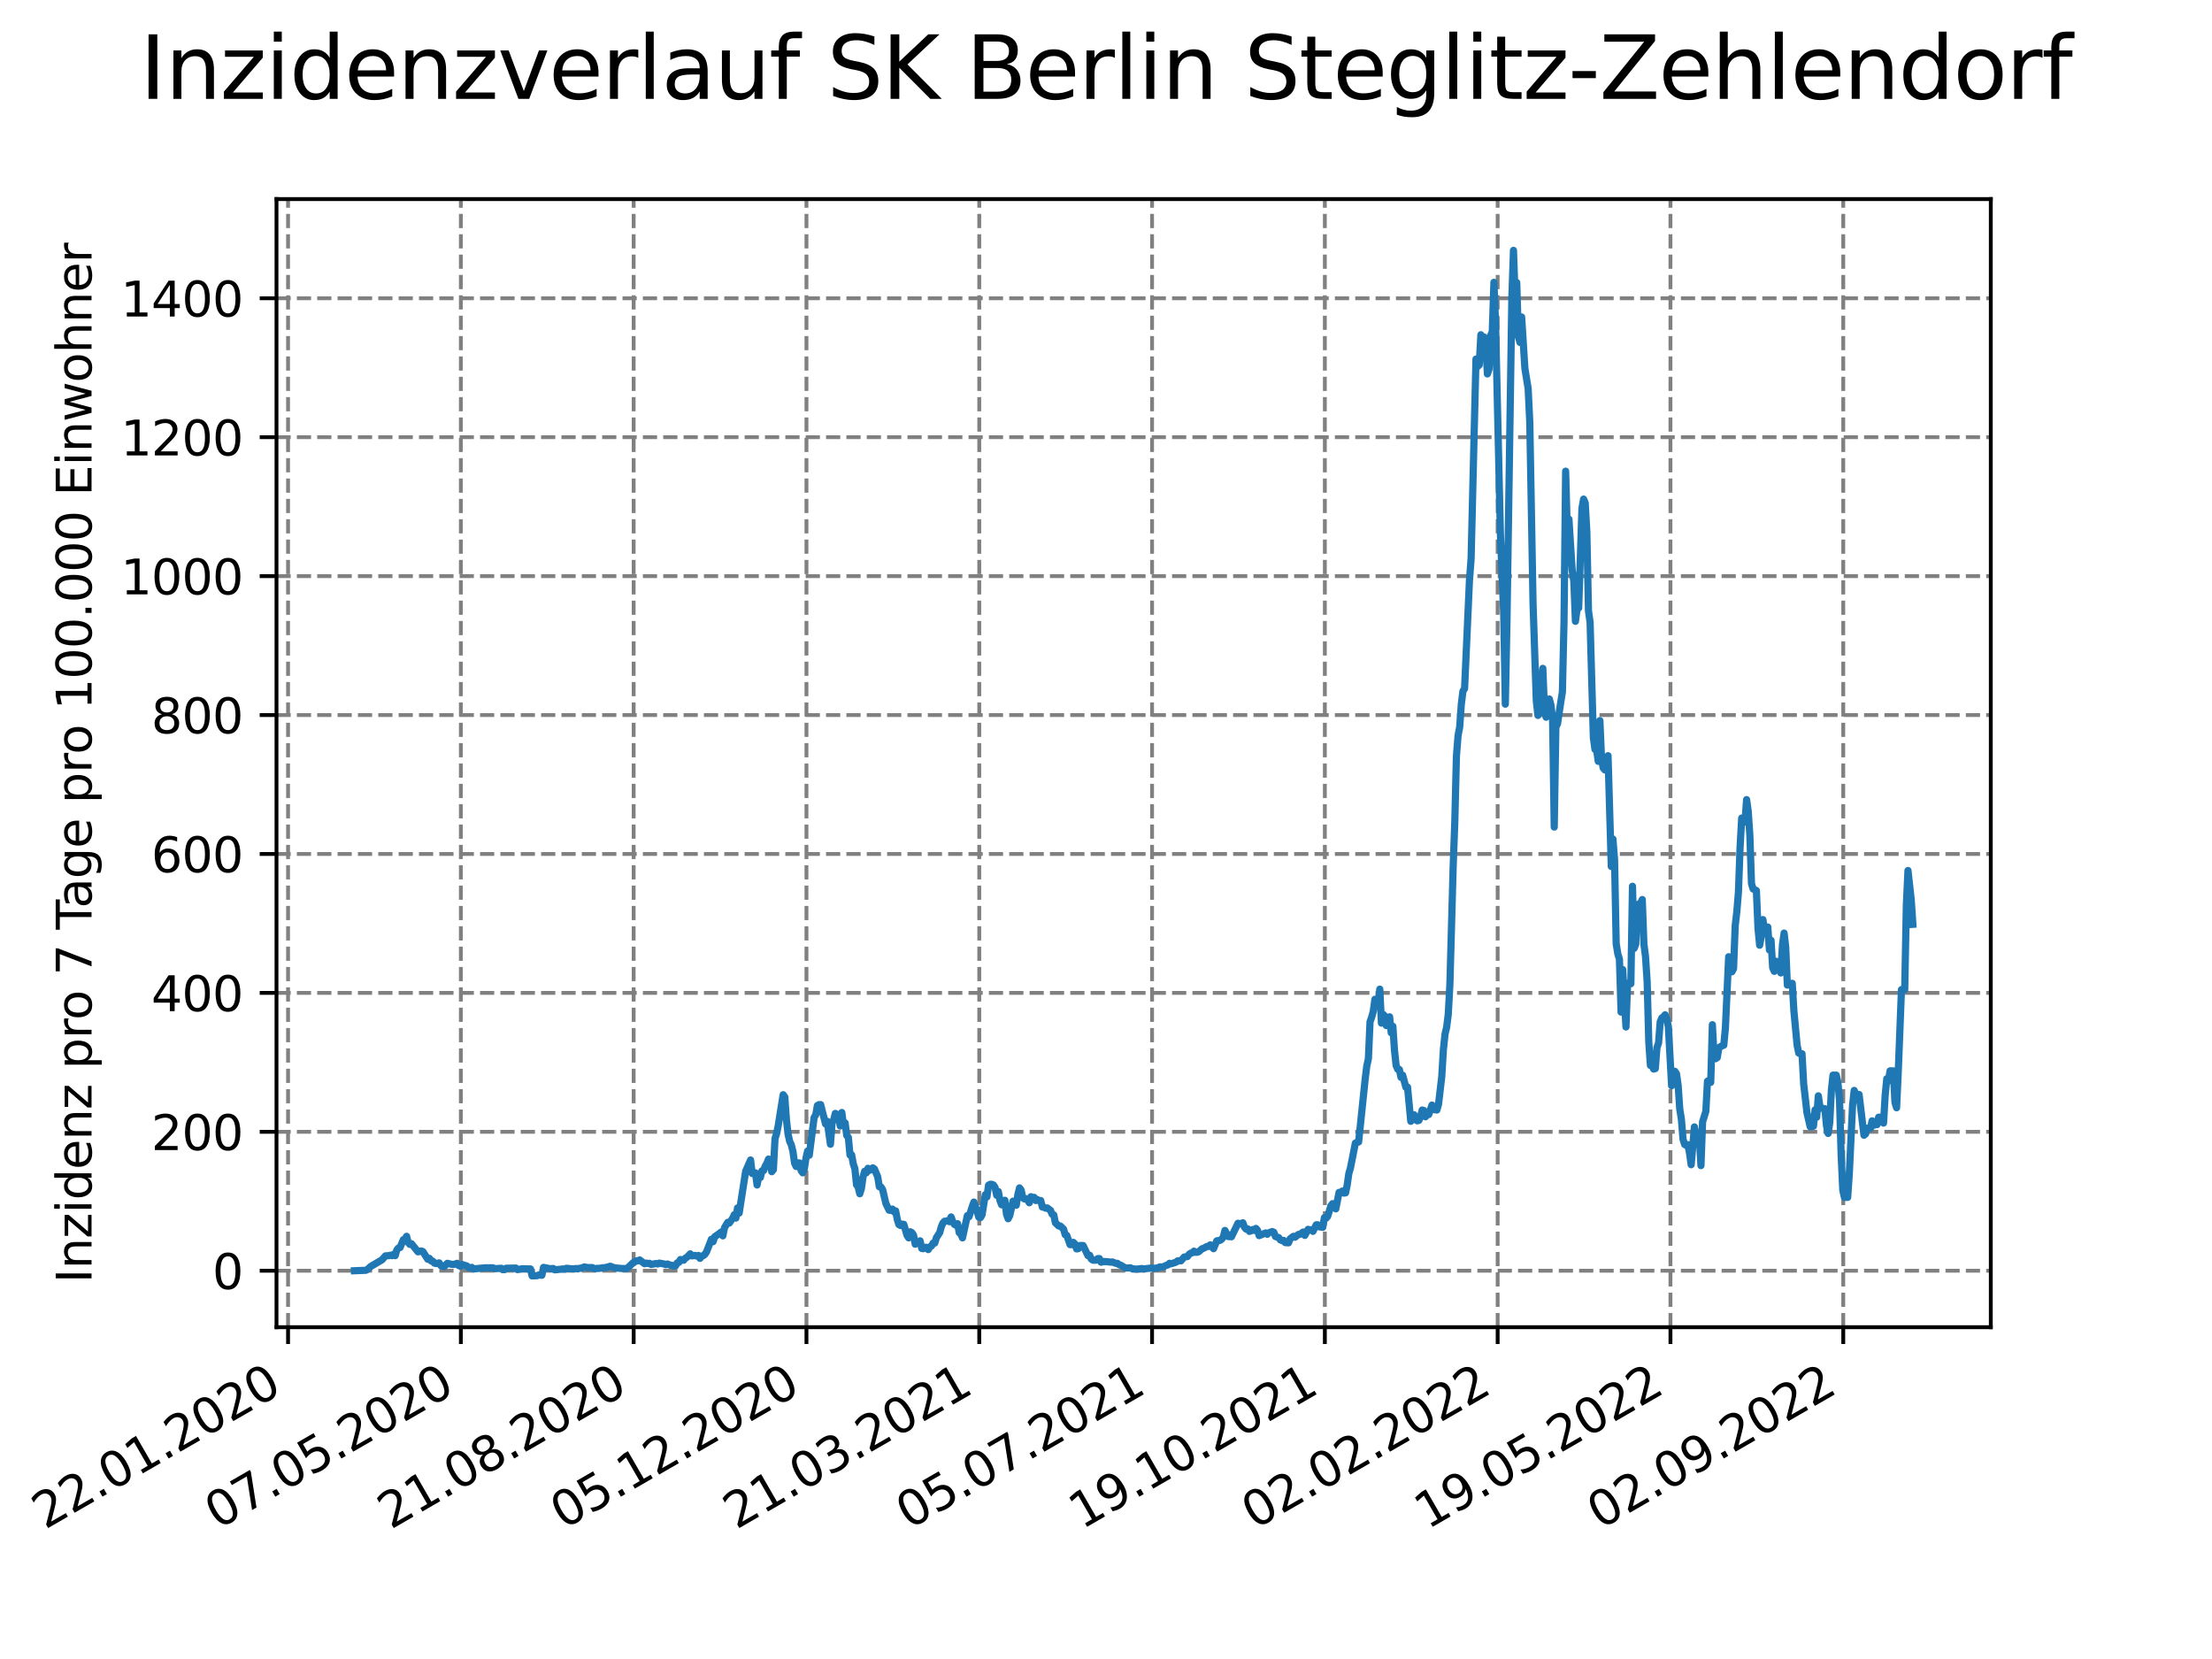 <?xml version="1.0" encoding="utf-8" standalone="no"?>
<!DOCTYPE svg PUBLIC "-//W3C//DTD SVG 1.1//EN"
  "http://www.w3.org/Graphics/SVG/1.1/DTD/svg11.dtd">
<svg xmlns:xlink="http://www.w3.org/1999/xlink" width="460.8pt" height="345.6pt" viewBox="0 0 460.8 345.6" xmlns="http://www.w3.org/2000/svg" version="1.1">
 <defs>
  <style type="text/css">*{stroke-linejoin: round; stroke-linecap: butt}</style>
 </defs>
 <g id="figure_1">
  <g id="patch_1">
   <path d="M 0 345.6 
L 460.8 345.6 
L 460.8 0 
L 0 0 
z
" style="fill: #ffffff"/>
  </g>
  <g id="axes_1">
   <g id="patch_2">
    <path d="M 57.6 276.48 
L 414.72 276.48 
L 414.72 41.472 
L 57.6 41.472 
z
" style="fill: #ffffff"/>
   </g>
   <g id="matplotlib.axis_1">
    <g id="xtick_1">
     <g id="line2d_1">
      <path d="M 60.008 276.48 
L 60.008 41.472 
" clip-path="url(#pa9711b4210)" style="fill: none; stroke-dasharray: 2.96,1.28; stroke-dashoffset: 0; stroke: #808080; stroke-width: 0.8"/>
     </g>
     <g id="line2d_2">
      <defs>
       <path id="mbd2b087bd3" d="M 0 0 
L 0 3.5 
" style="stroke: #000000; stroke-width: 0.8"/>
      </defs>
      <g>
       <use xlink:href="#mbd2b087bd3" x="60.008" y="276.48" style="stroke: #000000; stroke-width: 0.8"/>
      </g>
     </g>
     <g id="text_1">
      <!-- 22.01.2020 -->
      <g transform="translate(9.383 318.689) rotate(-30) scale(0.1 -0.1)">
       <defs>
        <path id="DejaVuSans-32" d="M 1228 531 
L 3431 531 
L 3431 0 
L 469 0 
L 469 531 
Q 828 903 1448 1529 
Q 2069 2156 2228 2338 
Q 2531 2678 2651 2914 
Q 2772 3150 2772 3378 
Q 2772 3750 2511 3984 
Q 2250 4219 1831 4219 
Q 1534 4219 1204 4116 
Q 875 4013 500 3803 
L 500 4441 
Q 881 4594 1212 4672 
Q 1544 4750 1819 4750 
Q 2544 4750 2975 4387 
Q 3406 4025 3406 3419 
Q 3406 3131 3298 2873 
Q 3191 2616 2906 2266 
Q 2828 2175 2409 1742 
Q 1991 1309 1228 531 
z
" transform="scale(0.016)"/>
        <path id="DejaVuSans-2e" d="M 684 794 
L 1344 794 
L 1344 0 
L 684 0 
L 684 794 
z
" transform="scale(0.016)"/>
        <path id="DejaVuSans-30" d="M 2034 4250 
Q 1547 4250 1301 3770 
Q 1056 3291 1056 2328 
Q 1056 1369 1301 889 
Q 1547 409 2034 409 
Q 2525 409 2770 889 
Q 3016 1369 3016 2328 
Q 3016 3291 2770 3770 
Q 2525 4250 2034 4250 
z
M 2034 4750 
Q 2819 4750 3233 4129 
Q 3647 3509 3647 2328 
Q 3647 1150 3233 529 
Q 2819 -91 2034 -91 
Q 1250 -91 836 529 
Q 422 1150 422 2328 
Q 422 3509 836 4129 
Q 1250 4750 2034 4750 
z
" transform="scale(0.016)"/>
        <path id="DejaVuSans-31" d="M 794 531 
L 1825 531 
L 1825 4091 
L 703 3866 
L 703 4441 
L 1819 4666 
L 2450 4666 
L 2450 531 
L 3481 531 
L 3481 0 
L 794 0 
L 794 531 
z
" transform="scale(0.016)"/>
       </defs>
       <use xlink:href="#DejaVuSans-32"/>
       <use xlink:href="#DejaVuSans-32" x="63.623"/>
       <use xlink:href="#DejaVuSans-2e" x="127.246"/>
       <use xlink:href="#DejaVuSans-30" x="159.033"/>
       <use xlink:href="#DejaVuSans-31" x="222.656"/>
       <use xlink:href="#DejaVuSans-2e" x="286.279"/>
       <use xlink:href="#DejaVuSans-32" x="318.066"/>
       <use xlink:href="#DejaVuSans-30" x="381.689"/>
       <use xlink:href="#DejaVuSans-32" x="445.312"/>
       <use xlink:href="#DejaVuSans-30" x="508.936"/>
      </g>
     </g>
    </g>
    <g id="xtick_2">
     <g id="line2d_3">
      <path d="M 96.006 276.48 
L 96.006 41.472 
" clip-path="url(#pa9711b4210)" style="fill: none; stroke-dasharray: 2.96,1.28; stroke-dashoffset: 0; stroke: #808080; stroke-width: 0.8"/>
     </g>
     <g id="line2d_4">
      <g>
       <use xlink:href="#mbd2b087bd3" x="96.006" y="276.48" style="stroke: #000000; stroke-width: 0.8"/>
      </g>
     </g>
     <g id="text_2">
      <!-- 07.05.2020 -->
      <g transform="translate(45.38 318.689) rotate(-30) scale(0.1 -0.1)">
       <defs>
        <path id="DejaVuSans-37" d="M 525 4666 
L 3525 4666 
L 3525 4397 
L 1831 0 
L 1172 0 
L 2766 4134 
L 525 4134 
L 525 4666 
z
" transform="scale(0.016)"/>
        <path id="DejaVuSans-35" d="M 691 4666 
L 3169 4666 
L 3169 4134 
L 1269 4134 
L 1269 2991 
Q 1406 3038 1543 3061 
Q 1681 3084 1819 3084 
Q 2600 3084 3056 2656 
Q 3513 2228 3513 1497 
Q 3513 744 3044 326 
Q 2575 -91 1722 -91 
Q 1428 -91 1123 -41 
Q 819 9 494 109 
L 494 744 
Q 775 591 1075 516 
Q 1375 441 1709 441 
Q 2250 441 2565 725 
Q 2881 1009 2881 1497 
Q 2881 1984 2565 2268 
Q 2250 2553 1709 2553 
Q 1456 2553 1204 2497 
Q 953 2441 691 2322 
L 691 4666 
z
" transform="scale(0.016)"/>
       </defs>
       <use xlink:href="#DejaVuSans-30"/>
       <use xlink:href="#DejaVuSans-37" x="63.623"/>
       <use xlink:href="#DejaVuSans-2e" x="127.246"/>
       <use xlink:href="#DejaVuSans-30" x="159.033"/>
       <use xlink:href="#DejaVuSans-35" x="222.656"/>
       <use xlink:href="#DejaVuSans-2e" x="286.279"/>
       <use xlink:href="#DejaVuSans-32" x="318.066"/>
       <use xlink:href="#DejaVuSans-30" x="381.689"/>
       <use xlink:href="#DejaVuSans-32" x="445.312"/>
       <use xlink:href="#DejaVuSans-30" x="508.936"/>
      </g>
     </g>
    </g>
    <g id="xtick_3">
     <g id="line2d_5">
      <path d="M 132.003 276.48 
L 132.003 41.472 
" clip-path="url(#pa9711b4210)" style="fill: none; stroke-dasharray: 2.96,1.28; stroke-dashoffset: 0; stroke: #808080; stroke-width: 0.8"/>
     </g>
     <g id="line2d_6">
      <g>
       <use xlink:href="#mbd2b087bd3" x="132.003" y="276.48" style="stroke: #000000; stroke-width: 0.8"/>
      </g>
     </g>
     <g id="text_3">
      <!-- 21.08.2020 -->
      <g transform="translate(81.378 318.689) rotate(-30) scale(0.1 -0.1)">
       <defs>
        <path id="DejaVuSans-38" d="M 2034 2216 
Q 1584 2216 1326 1975 
Q 1069 1734 1069 1313 
Q 1069 891 1326 650 
Q 1584 409 2034 409 
Q 2484 409 2743 651 
Q 3003 894 3003 1313 
Q 3003 1734 2745 1975 
Q 2488 2216 2034 2216 
z
M 1403 2484 
Q 997 2584 770 2862 
Q 544 3141 544 3541 
Q 544 4100 942 4425 
Q 1341 4750 2034 4750 
Q 2731 4750 3128 4425 
Q 3525 4100 3525 3541 
Q 3525 3141 3298 2862 
Q 3072 2584 2669 2484 
Q 3125 2378 3379 2068 
Q 3634 1759 3634 1313 
Q 3634 634 3220 271 
Q 2806 -91 2034 -91 
Q 1263 -91 848 271 
Q 434 634 434 1313 
Q 434 1759 690 2068 
Q 947 2378 1403 2484 
z
M 1172 3481 
Q 1172 3119 1398 2916 
Q 1625 2713 2034 2713 
Q 2441 2713 2670 2916 
Q 2900 3119 2900 3481 
Q 2900 3844 2670 4047 
Q 2441 4250 2034 4250 
Q 1625 4250 1398 4047 
Q 1172 3844 1172 3481 
z
" transform="scale(0.016)"/>
       </defs>
       <use xlink:href="#DejaVuSans-32"/>
       <use xlink:href="#DejaVuSans-31" x="63.623"/>
       <use xlink:href="#DejaVuSans-2e" x="127.246"/>
       <use xlink:href="#DejaVuSans-30" x="159.033"/>
       <use xlink:href="#DejaVuSans-38" x="222.656"/>
       <use xlink:href="#DejaVuSans-2e" x="286.279"/>
       <use xlink:href="#DejaVuSans-32" x="318.066"/>
       <use xlink:href="#DejaVuSans-30" x="381.689"/>
       <use xlink:href="#DejaVuSans-32" x="445.312"/>
       <use xlink:href="#DejaVuSans-30" x="508.936"/>
      </g>
     </g>
    </g>
    <g id="xtick_4">
     <g id="line2d_7">
      <path d="M 168 276.48 
L 168 41.472 
" clip-path="url(#pa9711b4210)" style="fill: none; stroke-dasharray: 2.96,1.28; stroke-dashoffset: 0; stroke: #808080; stroke-width: 0.8"/>
     </g>
     <g id="line2d_8">
      <g>
       <use xlink:href="#mbd2b087bd3" x="168" y="276.48" style="stroke: #000000; stroke-width: 0.8"/>
      </g>
     </g>
     <g id="text_4">
      <!-- 05.12.2020 -->
      <g transform="translate(117.375 318.689) rotate(-30) scale(0.1 -0.1)">
       <use xlink:href="#DejaVuSans-30"/>
       <use xlink:href="#DejaVuSans-35" x="63.623"/>
       <use xlink:href="#DejaVuSans-2e" x="127.246"/>
       <use xlink:href="#DejaVuSans-31" x="159.033"/>
       <use xlink:href="#DejaVuSans-32" x="222.656"/>
       <use xlink:href="#DejaVuSans-2e" x="286.279"/>
       <use xlink:href="#DejaVuSans-32" x="318.066"/>
       <use xlink:href="#DejaVuSans-30" x="381.689"/>
       <use xlink:href="#DejaVuSans-32" x="445.312"/>
       <use xlink:href="#DejaVuSans-30" x="508.936"/>
      </g>
     </g>
    </g>
    <g id="xtick_5">
     <g id="line2d_9">
      <path d="M 203.997 276.48 
L 203.997 41.472 
" clip-path="url(#pa9711b4210)" style="fill: none; stroke-dasharray: 2.96,1.28; stroke-dashoffset: 0; stroke: #808080; stroke-width: 0.8"/>
     </g>
     <g id="line2d_10">
      <g>
       <use xlink:href="#mbd2b087bd3" x="203.997" y="276.48" style="stroke: #000000; stroke-width: 0.8"/>
      </g>
     </g>
     <g id="text_5">
      <!-- 21.03.2021 -->
      <g transform="translate(153.372 318.689) rotate(-30) scale(0.1 -0.1)">
       <defs>
        <path id="DejaVuSans-33" d="M 2597 2516 
Q 3050 2419 3304 2112 
Q 3559 1806 3559 1356 
Q 3559 666 3084 287 
Q 2609 -91 1734 -91 
Q 1441 -91 1130 -33 
Q 819 25 488 141 
L 488 750 
Q 750 597 1062 519 
Q 1375 441 1716 441 
Q 2309 441 2620 675 
Q 2931 909 2931 1356 
Q 2931 1769 2642 2001 
Q 2353 2234 1838 2234 
L 1294 2234 
L 1294 2753 
L 1863 2753 
Q 2328 2753 2575 2939 
Q 2822 3125 2822 3475 
Q 2822 3834 2567 4026 
Q 2313 4219 1838 4219 
Q 1578 4219 1281 4162 
Q 984 4106 628 3988 
L 628 4550 
Q 988 4650 1302 4700 
Q 1616 4750 1894 4750 
Q 2613 4750 3031 4423 
Q 3450 4097 3450 3541 
Q 3450 3153 3228 2886 
Q 3006 2619 2597 2516 
z
" transform="scale(0.016)"/>
       </defs>
       <use xlink:href="#DejaVuSans-32"/>
       <use xlink:href="#DejaVuSans-31" x="63.623"/>
       <use xlink:href="#DejaVuSans-2e" x="127.246"/>
       <use xlink:href="#DejaVuSans-30" x="159.033"/>
       <use xlink:href="#DejaVuSans-33" x="222.656"/>
       <use xlink:href="#DejaVuSans-2e" x="286.279"/>
       <use xlink:href="#DejaVuSans-32" x="318.066"/>
       <use xlink:href="#DejaVuSans-30" x="381.689"/>
       <use xlink:href="#DejaVuSans-32" x="445.312"/>
       <use xlink:href="#DejaVuSans-31" x="508.936"/>
      </g>
     </g>
    </g>
    <g id="xtick_6">
     <g id="line2d_11">
      <path d="M 239.995 276.48 
L 239.995 41.472 
" clip-path="url(#pa9711b4210)" style="fill: none; stroke-dasharray: 2.96,1.28; stroke-dashoffset: 0; stroke: #808080; stroke-width: 0.8"/>
     </g>
     <g id="line2d_12">
      <g>
       <use xlink:href="#mbd2b087bd3" x="239.995" y="276.48" style="stroke: #000000; stroke-width: 0.8"/>
      </g>
     </g>
     <g id="text_6">
      <!-- 05.07.2021 -->
      <g transform="translate(189.369 318.689) rotate(-30) scale(0.1 -0.1)">
       <use xlink:href="#DejaVuSans-30"/>
       <use xlink:href="#DejaVuSans-35" x="63.623"/>
       <use xlink:href="#DejaVuSans-2e" x="127.246"/>
       <use xlink:href="#DejaVuSans-30" x="159.033"/>
       <use xlink:href="#DejaVuSans-37" x="222.656"/>
       <use xlink:href="#DejaVuSans-2e" x="286.279"/>
       <use xlink:href="#DejaVuSans-32" x="318.066"/>
       <use xlink:href="#DejaVuSans-30" x="381.689"/>
       <use xlink:href="#DejaVuSans-32" x="445.312"/>
       <use xlink:href="#DejaVuSans-31" x="508.936"/>
      </g>
     </g>
    </g>
    <g id="xtick_7">
     <g id="line2d_13">
      <path d="M 275.992 276.48 
L 275.992 41.472 
" clip-path="url(#pa9711b4210)" style="fill: none; stroke-dasharray: 2.96,1.28; stroke-dashoffset: 0; stroke: #808080; stroke-width: 0.8"/>
     </g>
     <g id="line2d_14">
      <g>
       <use xlink:href="#mbd2b087bd3" x="275.992" y="276.48" style="stroke: #000000; stroke-width: 0.8"/>
      </g>
     </g>
     <g id="text_7">
      <!-- 19.10.2021 -->
      <g transform="translate(225.367 318.689) rotate(-30) scale(0.1 -0.1)">
       <defs>
        <path id="DejaVuSans-39" d="M 703 97 
L 703 672 
Q 941 559 1184 500 
Q 1428 441 1663 441 
Q 2288 441 2617 861 
Q 2947 1281 2994 2138 
Q 2813 1869 2534 1725 
Q 2256 1581 1919 1581 
Q 1219 1581 811 2004 
Q 403 2428 403 3163 
Q 403 3881 828 4315 
Q 1253 4750 1959 4750 
Q 2769 4750 3195 4129 
Q 3622 3509 3622 2328 
Q 3622 1225 3098 567 
Q 2575 -91 1691 -91 
Q 1453 -91 1209 -44 
Q 966 3 703 97 
z
M 1959 2075 
Q 2384 2075 2632 2365 
Q 2881 2656 2881 3163 
Q 2881 3666 2632 3958 
Q 2384 4250 1959 4250 
Q 1534 4250 1286 3958 
Q 1038 3666 1038 3163 
Q 1038 2656 1286 2365 
Q 1534 2075 1959 2075 
z
" transform="scale(0.016)"/>
       </defs>
       <use xlink:href="#DejaVuSans-31"/>
       <use xlink:href="#DejaVuSans-39" x="63.623"/>
       <use xlink:href="#DejaVuSans-2e" x="127.246"/>
       <use xlink:href="#DejaVuSans-31" x="159.033"/>
       <use xlink:href="#DejaVuSans-30" x="222.656"/>
       <use xlink:href="#DejaVuSans-2e" x="286.279"/>
       <use xlink:href="#DejaVuSans-32" x="318.066"/>
       <use xlink:href="#DejaVuSans-30" x="381.689"/>
       <use xlink:href="#DejaVuSans-32" x="445.312"/>
       <use xlink:href="#DejaVuSans-31" x="508.936"/>
      </g>
     </g>
    </g>
    <g id="xtick_8">
     <g id="line2d_15">
      <path d="M 311.989 276.48 
L 311.989 41.472 
" clip-path="url(#pa9711b4210)" style="fill: none; stroke-dasharray: 2.96,1.28; stroke-dashoffset: 0; stroke: #808080; stroke-width: 0.8"/>
     </g>
     <g id="line2d_16">
      <g>
       <use xlink:href="#mbd2b087bd3" x="311.989" y="276.48" style="stroke: #000000; stroke-width: 0.8"/>
      </g>
     </g>
     <g id="text_8">
      <!-- 02.02.2022 -->
      <g transform="translate(261.364 318.689) rotate(-30) scale(0.1 -0.1)">
       <use xlink:href="#DejaVuSans-30"/>
       <use xlink:href="#DejaVuSans-32" x="63.623"/>
       <use xlink:href="#DejaVuSans-2e" x="127.246"/>
       <use xlink:href="#DejaVuSans-30" x="159.033"/>
       <use xlink:href="#DejaVuSans-32" x="222.656"/>
       <use xlink:href="#DejaVuSans-2e" x="286.279"/>
       <use xlink:href="#DejaVuSans-32" x="318.066"/>
       <use xlink:href="#DejaVuSans-30" x="381.689"/>
       <use xlink:href="#DejaVuSans-32" x="445.312"/>
       <use xlink:href="#DejaVuSans-32" x="508.936"/>
      </g>
     </g>
    </g>
    <g id="xtick_9">
     <g id="line2d_17">
      <path d="M 347.986 276.48 
L 347.986 41.472 
" clip-path="url(#pa9711b4210)" style="fill: none; stroke-dasharray: 2.96,1.28; stroke-dashoffset: 0; stroke: #808080; stroke-width: 0.8"/>
     </g>
     <g id="line2d_18">
      <g>
       <use xlink:href="#mbd2b087bd3" x="347.986" y="276.48" style="stroke: #000000; stroke-width: 0.8"/>
      </g>
     </g>
     <g id="text_9">
      <!-- 19.05.2022 -->
      <g transform="translate(297.361 318.689) rotate(-30) scale(0.1 -0.1)">
       <use xlink:href="#DejaVuSans-31"/>
       <use xlink:href="#DejaVuSans-39" x="63.623"/>
       <use xlink:href="#DejaVuSans-2e" x="127.246"/>
       <use xlink:href="#DejaVuSans-30" x="159.033"/>
       <use xlink:href="#DejaVuSans-35" x="222.656"/>
       <use xlink:href="#DejaVuSans-2e" x="286.279"/>
       <use xlink:href="#DejaVuSans-32" x="318.066"/>
       <use xlink:href="#DejaVuSans-30" x="381.689"/>
       <use xlink:href="#DejaVuSans-32" x="445.312"/>
       <use xlink:href="#DejaVuSans-32" x="508.936"/>
      </g>
     </g>
    </g>
    <g id="xtick_10">
     <g id="line2d_19">
      <path d="M 383.984 276.48 
L 383.984 41.472 
" clip-path="url(#pa9711b4210)" style="fill: none; stroke-dasharray: 2.96,1.28; stroke-dashoffset: 0; stroke: #808080; stroke-width: 0.8"/>
     </g>
     <g id="line2d_20">
      <g>
       <use xlink:href="#mbd2b087bd3" x="383.984" y="276.48" style="stroke: #000000; stroke-width: 0.8"/>
      </g>
     </g>
     <g id="text_10">
      <!-- 02.09.2022 -->
      <g transform="translate(333.358 318.689) rotate(-30) scale(0.1 -0.1)">
       <use xlink:href="#DejaVuSans-30"/>
       <use xlink:href="#DejaVuSans-32" x="63.623"/>
       <use xlink:href="#DejaVuSans-2e" x="127.246"/>
       <use xlink:href="#DejaVuSans-30" x="159.033"/>
       <use xlink:href="#DejaVuSans-39" x="222.656"/>
       <use xlink:href="#DejaVuSans-2e" x="286.279"/>
       <use xlink:href="#DejaVuSans-32" x="318.066"/>
       <use xlink:href="#DejaVuSans-30" x="381.689"/>
       <use xlink:href="#DejaVuSans-32" x="445.312"/>
       <use xlink:href="#DejaVuSans-32" x="508.936"/>
      </g>
     </g>
    </g>
   </g>
   <g id="matplotlib.axis_2">
    <g id="ytick_1">
     <g id="line2d_21">
      <path d="M 57.6 264.719 
L 414.72 264.719 
" clip-path="url(#pa9711b4210)" style="fill: none; stroke-dasharray: 2.96,1.28; stroke-dashoffset: 0; stroke: #808080; stroke-width: 0.8"/>
     </g>
     <g id="line2d_22">
      <defs>
       <path id="md003c54d2f" d="M 0 0 
L -3.5 0 
" style="stroke: #000000; stroke-width: 0.8"/>
      </defs>
      <g>
       <use xlink:href="#md003c54d2f" x="57.6" y="264.719" style="stroke: #000000; stroke-width: 0.8"/>
      </g>
     </g>
     <g id="text_11">
      <!-- 0 -->
      <g transform="translate(44.237 268.519) scale(0.1 -0.1)">
       <use xlink:href="#DejaVuSans-30"/>
      </g>
     </g>
    </g>
    <g id="ytick_2">
     <g id="line2d_23">
      <path d="M 57.6 235.779 
L 414.72 235.779 
" clip-path="url(#pa9711b4210)" style="fill: none; stroke-dasharray: 2.96,1.28; stroke-dashoffset: 0; stroke: #808080; stroke-width: 0.8"/>
     </g>
     <g id="line2d_24">
      <g>
       <use xlink:href="#md003c54d2f" x="57.6" y="235.779" style="stroke: #000000; stroke-width: 0.8"/>
      </g>
     </g>
     <g id="text_12">
      <!-- 200 -->
      <g transform="translate(31.512 239.578) scale(0.1 -0.1)">
       <use xlink:href="#DejaVuSans-32"/>
       <use xlink:href="#DejaVuSans-30" x="63.623"/>
       <use xlink:href="#DejaVuSans-30" x="127.246"/>
      </g>
     </g>
    </g>
    <g id="ytick_3">
     <g id="line2d_25">
      <path d="M 57.6 206.838 
L 414.72 206.838 
" clip-path="url(#pa9711b4210)" style="fill: none; stroke-dasharray: 2.96,1.28; stroke-dashoffset: 0; stroke: #808080; stroke-width: 0.8"/>
     </g>
     <g id="line2d_26">
      <g>
       <use xlink:href="#md003c54d2f" x="57.6" y="206.838" style="stroke: #000000; stroke-width: 0.8"/>
      </g>
     </g>
     <g id="text_13">
      <!-- 400 -->
      <g transform="translate(31.512 210.637) scale(0.1 -0.1)">
       <defs>
        <path id="DejaVuSans-34" d="M 2419 4116 
L 825 1625 
L 2419 1625 
L 2419 4116 
z
M 2253 4666 
L 3047 4666 
L 3047 1625 
L 3713 1625 
L 3713 1100 
L 3047 1100 
L 3047 0 
L 2419 0 
L 2419 1100 
L 313 1100 
L 313 1709 
L 2253 4666 
z
" transform="scale(0.016)"/>
       </defs>
       <use xlink:href="#DejaVuSans-34"/>
       <use xlink:href="#DejaVuSans-30" x="63.623"/>
       <use xlink:href="#DejaVuSans-30" x="127.246"/>
      </g>
     </g>
    </g>
    <g id="ytick_4">
     <g id="line2d_27">
      <path d="M 57.6 177.898 
L 414.72 177.898 
" clip-path="url(#pa9711b4210)" style="fill: none; stroke-dasharray: 2.96,1.28; stroke-dashoffset: 0; stroke: #808080; stroke-width: 0.8"/>
     </g>
     <g id="line2d_28">
      <g>
       <use xlink:href="#md003c54d2f" x="57.6" y="177.898" style="stroke: #000000; stroke-width: 0.8"/>
      </g>
     </g>
     <g id="text_14">
      <!-- 600 -->
      <g transform="translate(31.512 181.697) scale(0.1 -0.1)">
       <defs>
        <path id="DejaVuSans-36" d="M 2113 2584 
Q 1688 2584 1439 2293 
Q 1191 2003 1191 1497 
Q 1191 994 1439 701 
Q 1688 409 2113 409 
Q 2538 409 2786 701 
Q 3034 994 3034 1497 
Q 3034 2003 2786 2293 
Q 2538 2584 2113 2584 
z
M 3366 4563 
L 3366 3988 
Q 3128 4100 2886 4159 
Q 2644 4219 2406 4219 
Q 1781 4219 1451 3797 
Q 1122 3375 1075 2522 
Q 1259 2794 1537 2939 
Q 1816 3084 2150 3084 
Q 2853 3084 3261 2657 
Q 3669 2231 3669 1497 
Q 3669 778 3244 343 
Q 2819 -91 2113 -91 
Q 1303 -91 875 529 
Q 447 1150 447 2328 
Q 447 3434 972 4092 
Q 1497 4750 2381 4750 
Q 2619 4750 2861 4703 
Q 3103 4656 3366 4563 
z
" transform="scale(0.016)"/>
       </defs>
       <use xlink:href="#DejaVuSans-36"/>
       <use xlink:href="#DejaVuSans-30" x="63.623"/>
       <use xlink:href="#DejaVuSans-30" x="127.246"/>
      </g>
     </g>
    </g>
    <g id="ytick_5">
     <g id="line2d_29">
      <path d="M 57.6 148.957 
L 414.72 148.957 
" clip-path="url(#pa9711b4210)" style="fill: none; stroke-dasharray: 2.96,1.28; stroke-dashoffset: 0; stroke: #808080; stroke-width: 0.8"/>
     </g>
     <g id="line2d_30">
      <g>
       <use xlink:href="#md003c54d2f" x="57.6" y="148.957" style="stroke: #000000; stroke-width: 0.8"/>
      </g>
     </g>
     <g id="text_15">
      <!-- 800 -->
      <g transform="translate(31.512 152.756) scale(0.1 -0.1)">
       <use xlink:href="#DejaVuSans-38"/>
       <use xlink:href="#DejaVuSans-30" x="63.623"/>
       <use xlink:href="#DejaVuSans-30" x="127.246"/>
      </g>
     </g>
    </g>
    <g id="ytick_6">
     <g id="line2d_31">
      <path d="M 57.6 120.017 
L 414.72 120.017 
" clip-path="url(#pa9711b4210)" style="fill: none; stroke-dasharray: 2.96,1.28; stroke-dashoffset: 0; stroke: #808080; stroke-width: 0.8"/>
     </g>
     <g id="line2d_32">
      <g>
       <use xlink:href="#md003c54d2f" x="57.6" y="120.017" style="stroke: #000000; stroke-width: 0.8"/>
      </g>
     </g>
     <g id="text_16">
      <!-- 1000 -->
      <g transform="translate(25.15 123.816) scale(0.1 -0.1)">
       <use xlink:href="#DejaVuSans-31"/>
       <use xlink:href="#DejaVuSans-30" x="63.623"/>
       <use xlink:href="#DejaVuSans-30" x="127.246"/>
       <use xlink:href="#DejaVuSans-30" x="190.869"/>
      </g>
     </g>
    </g>
    <g id="ytick_7">
     <g id="line2d_33">
      <path d="M 57.6 91.076 
L 414.72 91.076 
" clip-path="url(#pa9711b4210)" style="fill: none; stroke-dasharray: 2.96,1.28; stroke-dashoffset: 0; stroke: #808080; stroke-width: 0.8"/>
     </g>
     <g id="line2d_34">
      <g>
       <use xlink:href="#md003c54d2f" x="57.6" y="91.076" style="stroke: #000000; stroke-width: 0.8"/>
      </g>
     </g>
     <g id="text_17">
      <!-- 1200 -->
      <g transform="translate(25.15 94.875) scale(0.1 -0.1)">
       <use xlink:href="#DejaVuSans-31"/>
       <use xlink:href="#DejaVuSans-32" x="63.623"/>
       <use xlink:href="#DejaVuSans-30" x="127.246"/>
       <use xlink:href="#DejaVuSans-30" x="190.869"/>
      </g>
     </g>
    </g>
    <g id="ytick_8">
     <g id="line2d_35">
      <path d="M 57.6 62.135 
L 414.72 62.135 
" clip-path="url(#pa9711b4210)" style="fill: none; stroke-dasharray: 2.96,1.28; stroke-dashoffset: 0; stroke: #808080; stroke-width: 0.8"/>
     </g>
     <g id="line2d_36">
      <g>
       <use xlink:href="#md003c54d2f" x="57.6" y="62.135" style="stroke: #000000; stroke-width: 0.8"/>
      </g>
     </g>
     <g id="text_18">
      <!-- 1400 -->
      <g transform="translate(25.15 65.935) scale(0.1 -0.1)">
       <use xlink:href="#DejaVuSans-31"/>
       <use xlink:href="#DejaVuSans-34" x="63.623"/>
       <use xlink:href="#DejaVuSans-30" x="127.246"/>
       <use xlink:href="#DejaVuSans-30" x="190.869"/>
      </g>
     </g>
    </g>
    <g id="text_19">
     <!-- Inzidenz pro 7 Tage pro 100.000 Einwohner -->
     <g transform="translate(19.07 267.301) rotate(-90) scale(0.1 -0.1)">
      <defs>
       <path id="DejaVuSans-49" d="M 628 4666 
L 1259 4666 
L 1259 0 
L 628 0 
L 628 4666 
z
" transform="scale(0.016)"/>
       <path id="DejaVuSans-6e" d="M 3513 2113 
L 3513 0 
L 2938 0 
L 2938 2094 
Q 2938 2591 2744 2837 
Q 2550 3084 2163 3084 
Q 1697 3084 1428 2787 
Q 1159 2491 1159 1978 
L 1159 0 
L 581 0 
L 581 3500 
L 1159 3500 
L 1159 2956 
Q 1366 3272 1645 3428 
Q 1925 3584 2291 3584 
Q 2894 3584 3203 3211 
Q 3513 2838 3513 2113 
z
" transform="scale(0.016)"/>
       <path id="DejaVuSans-7a" d="M 353 3500 
L 3084 3500 
L 3084 2975 
L 922 459 
L 3084 459 
L 3084 0 
L 275 0 
L 275 525 
L 2438 3041 
L 353 3041 
L 353 3500 
z
" transform="scale(0.016)"/>
       <path id="DejaVuSans-69" d="M 603 3500 
L 1178 3500 
L 1178 0 
L 603 0 
L 603 3500 
z
M 603 4863 
L 1178 4863 
L 1178 4134 
L 603 4134 
L 603 4863 
z
" transform="scale(0.016)"/>
       <path id="DejaVuSans-64" d="M 2906 2969 
L 2906 4863 
L 3481 4863 
L 3481 0 
L 2906 0 
L 2906 525 
Q 2725 213 2448 61 
Q 2172 -91 1784 -91 
Q 1150 -91 751 415 
Q 353 922 353 1747 
Q 353 2572 751 3078 
Q 1150 3584 1784 3584 
Q 2172 3584 2448 3432 
Q 2725 3281 2906 2969 
z
M 947 1747 
Q 947 1113 1208 752 
Q 1469 391 1925 391 
Q 2381 391 2643 752 
Q 2906 1113 2906 1747 
Q 2906 2381 2643 2742 
Q 2381 3103 1925 3103 
Q 1469 3103 1208 2742 
Q 947 2381 947 1747 
z
" transform="scale(0.016)"/>
       <path id="DejaVuSans-65" d="M 3597 1894 
L 3597 1613 
L 953 1613 
Q 991 1019 1311 708 
Q 1631 397 2203 397 
Q 2534 397 2845 478 
Q 3156 559 3463 722 
L 3463 178 
Q 3153 47 2828 -22 
Q 2503 -91 2169 -91 
Q 1331 -91 842 396 
Q 353 884 353 1716 
Q 353 2575 817 3079 
Q 1281 3584 2069 3584 
Q 2775 3584 3186 3129 
Q 3597 2675 3597 1894 
z
M 3022 2063 
Q 3016 2534 2758 2815 
Q 2500 3097 2075 3097 
Q 1594 3097 1305 2825 
Q 1016 2553 972 2059 
L 3022 2063 
z
" transform="scale(0.016)"/>
       <path id="DejaVuSans-20" transform="scale(0.016)"/>
       <path id="DejaVuSans-70" d="M 1159 525 
L 1159 -1331 
L 581 -1331 
L 581 3500 
L 1159 3500 
L 1159 2969 
Q 1341 3281 1617 3432 
Q 1894 3584 2278 3584 
Q 2916 3584 3314 3078 
Q 3713 2572 3713 1747 
Q 3713 922 3314 415 
Q 2916 -91 2278 -91 
Q 1894 -91 1617 61 
Q 1341 213 1159 525 
z
M 3116 1747 
Q 3116 2381 2855 2742 
Q 2594 3103 2138 3103 
Q 1681 3103 1420 2742 
Q 1159 2381 1159 1747 
Q 1159 1113 1420 752 
Q 1681 391 2138 391 
Q 2594 391 2855 752 
Q 3116 1113 3116 1747 
z
" transform="scale(0.016)"/>
       <path id="DejaVuSans-72" d="M 2631 2963 
Q 2534 3019 2420 3045 
Q 2306 3072 2169 3072 
Q 1681 3072 1420 2755 
Q 1159 2438 1159 1844 
L 1159 0 
L 581 0 
L 581 3500 
L 1159 3500 
L 1159 2956 
Q 1341 3275 1631 3429 
Q 1922 3584 2338 3584 
Q 2397 3584 2469 3576 
Q 2541 3569 2628 3553 
L 2631 2963 
z
" transform="scale(0.016)"/>
       <path id="DejaVuSans-6f" d="M 1959 3097 
Q 1497 3097 1228 2736 
Q 959 2375 959 1747 
Q 959 1119 1226 758 
Q 1494 397 1959 397 
Q 2419 397 2687 759 
Q 2956 1122 2956 1747 
Q 2956 2369 2687 2733 
Q 2419 3097 1959 3097 
z
M 1959 3584 
Q 2709 3584 3137 3096 
Q 3566 2609 3566 1747 
Q 3566 888 3137 398 
Q 2709 -91 1959 -91 
Q 1206 -91 779 398 
Q 353 888 353 1747 
Q 353 2609 779 3096 
Q 1206 3584 1959 3584 
z
" transform="scale(0.016)"/>
       <path id="DejaVuSans-54" d="M -19 4666 
L 3928 4666 
L 3928 4134 
L 2272 4134 
L 2272 0 
L 1638 0 
L 1638 4134 
L -19 4134 
L -19 4666 
z
" transform="scale(0.016)"/>
       <path id="DejaVuSans-61" d="M 2194 1759 
Q 1497 1759 1228 1600 
Q 959 1441 959 1056 
Q 959 750 1161 570 
Q 1363 391 1709 391 
Q 2188 391 2477 730 
Q 2766 1069 2766 1631 
L 2766 1759 
L 2194 1759 
z
M 3341 1997 
L 3341 0 
L 2766 0 
L 2766 531 
Q 2569 213 2275 61 
Q 1981 -91 1556 -91 
Q 1019 -91 701 211 
Q 384 513 384 1019 
Q 384 1609 779 1909 
Q 1175 2209 1959 2209 
L 2766 2209 
L 2766 2266 
Q 2766 2663 2505 2880 
Q 2244 3097 1772 3097 
Q 1472 3097 1187 3025 
Q 903 2953 641 2809 
L 641 3341 
Q 956 3463 1253 3523 
Q 1550 3584 1831 3584 
Q 2591 3584 2966 3190 
Q 3341 2797 3341 1997 
z
" transform="scale(0.016)"/>
       <path id="DejaVuSans-67" d="M 2906 1791 
Q 2906 2416 2648 2759 
Q 2391 3103 1925 3103 
Q 1463 3103 1205 2759 
Q 947 2416 947 1791 
Q 947 1169 1205 825 
Q 1463 481 1925 481 
Q 2391 481 2648 825 
Q 2906 1169 2906 1791 
z
M 3481 434 
Q 3481 -459 3084 -895 
Q 2688 -1331 1869 -1331 
Q 1566 -1331 1297 -1286 
Q 1028 -1241 775 -1147 
L 775 -588 
Q 1028 -725 1275 -790 
Q 1522 -856 1778 -856 
Q 2344 -856 2625 -561 
Q 2906 -266 2906 331 
L 2906 616 
Q 2728 306 2450 153 
Q 2172 0 1784 0 
Q 1141 0 747 490 
Q 353 981 353 1791 
Q 353 2603 747 3093 
Q 1141 3584 1784 3584 
Q 2172 3584 2450 3431 
Q 2728 3278 2906 2969 
L 2906 3500 
L 3481 3500 
L 3481 434 
z
" transform="scale(0.016)"/>
       <path id="DejaVuSans-45" d="M 628 4666 
L 3578 4666 
L 3578 4134 
L 1259 4134 
L 1259 2753 
L 3481 2753 
L 3481 2222 
L 1259 2222 
L 1259 531 
L 3634 531 
L 3634 0 
L 628 0 
L 628 4666 
z
" transform="scale(0.016)"/>
       <path id="DejaVuSans-77" d="M 269 3500 
L 844 3500 
L 1563 769 
L 2278 3500 
L 2956 3500 
L 3675 769 
L 4391 3500 
L 4966 3500 
L 4050 0 
L 3372 0 
L 2619 2869 
L 1863 0 
L 1184 0 
L 269 3500 
z
" transform="scale(0.016)"/>
       <path id="DejaVuSans-68" d="M 3513 2113 
L 3513 0 
L 2938 0 
L 2938 2094 
Q 2938 2591 2744 2837 
Q 2550 3084 2163 3084 
Q 1697 3084 1428 2787 
Q 1159 2491 1159 1978 
L 1159 0 
L 581 0 
L 581 4863 
L 1159 4863 
L 1159 2956 
Q 1366 3272 1645 3428 
Q 1925 3584 2291 3584 
Q 2894 3584 3203 3211 
Q 3513 2838 3513 2113 
z
" transform="scale(0.016)"/>
      </defs>
      <use xlink:href="#DejaVuSans-49"/>
      <use xlink:href="#DejaVuSans-6e" x="29.492"/>
      <use xlink:href="#DejaVuSans-7a" x="92.871"/>
      <use xlink:href="#DejaVuSans-69" x="145.361"/>
      <use xlink:href="#DejaVuSans-64" x="173.145"/>
      <use xlink:href="#DejaVuSans-65" x="236.621"/>
      <use xlink:href="#DejaVuSans-6e" x="298.145"/>
      <use xlink:href="#DejaVuSans-7a" x="361.523"/>
      <use xlink:href="#DejaVuSans-20" x="414.014"/>
      <use xlink:href="#DejaVuSans-70" x="445.801"/>
      <use xlink:href="#DejaVuSans-72" x="509.277"/>
      <use xlink:href="#DejaVuSans-6f" x="548.141"/>
      <use xlink:href="#DejaVuSans-20" x="609.322"/>
      <use xlink:href="#DejaVuSans-37" x="641.109"/>
      <use xlink:href="#DejaVuSans-20" x="704.732"/>
      <use xlink:href="#DejaVuSans-54" x="736.52"/>
      <use xlink:href="#DejaVuSans-61" x="781.104"/>
      <use xlink:href="#DejaVuSans-67" x="842.383"/>
      <use xlink:href="#DejaVuSans-65" x="905.859"/>
      <use xlink:href="#DejaVuSans-20" x="967.383"/>
      <use xlink:href="#DejaVuSans-70" x="999.17"/>
      <use xlink:href="#DejaVuSans-72" x="1062.646"/>
      <use xlink:href="#DejaVuSans-6f" x="1101.51"/>
      <use xlink:href="#DejaVuSans-20" x="1162.691"/>
      <use xlink:href="#DejaVuSans-31" x="1194.479"/>
      <use xlink:href="#DejaVuSans-30" x="1258.102"/>
      <use xlink:href="#DejaVuSans-30" x="1321.725"/>
      <use xlink:href="#DejaVuSans-2e" x="1385.348"/>
      <use xlink:href="#DejaVuSans-30" x="1417.135"/>
      <use xlink:href="#DejaVuSans-30" x="1480.758"/>
      <use xlink:href="#DejaVuSans-30" x="1544.381"/>
      <use xlink:href="#DejaVuSans-20" x="1608.004"/>
      <use xlink:href="#DejaVuSans-45" x="1639.791"/>
      <use xlink:href="#DejaVuSans-69" x="1702.975"/>
      <use xlink:href="#DejaVuSans-6e" x="1730.758"/>
      <use xlink:href="#DejaVuSans-77" x="1794.137"/>
      <use xlink:href="#DejaVuSans-6f" x="1875.924"/>
      <use xlink:href="#DejaVuSans-68" x="1937.105"/>
      <use xlink:href="#DejaVuSans-6e" x="2000.484"/>
      <use xlink:href="#DejaVuSans-65" x="2063.863"/>
      <use xlink:href="#DejaVuSans-72" x="2125.387"/>
     </g>
    </g>
   </g>
   <g id="line2d_37">
    <path d="M 73.833 264.719 
L 76.21 264.625 
L 76.55 264.438 
L 77.229 263.828 
L 79.606 262.422 
L 80.285 261.624 
L 80.964 261.577 
L 81.304 261.484 
L 81.643 261.577 
L 81.983 261.296 
L 82.323 261.577 
L 82.662 260.405 
L 83.002 259.983 
L 83.341 259.889 
L 84.021 258.248 
L 84.36 258.154 
L 84.7 257.545 
L 85.039 258.858 
L 85.379 259.233 
L 85.719 259.092 
L 86.398 259.936 
L 87.077 260.78 
L 87.756 260.593 
L 88.096 260.733 
L 89.115 262.328 
L 89.454 262.14 
L 89.794 262.656 
L 90.133 262.703 
L 90.473 263.125 
L 90.813 263.219 
L 91.492 263.078 
L 91.831 263.641 
L 92.511 263.875 
L 93.19 263.172 
L 94.209 263.406 
L 94.548 263.406 
L 95.227 263.172 
L 95.567 263.641 
L 95.907 263.781 
L 96.246 263.406 
L 97.265 263.735 
L 97.605 264.063 
L 97.944 264.157 
L 98.284 264.016 
L 98.623 264.344 
L 101 264.11 
L 102.698 264.11 
L 103.038 264.297 
L 104.396 264.203 
L 104.736 264.485 
L 105.076 264.485 
L 105.415 264.203 
L 107.453 264.157 
L 107.792 264.485 
L 108.811 264.297 
L 110.509 264.344 
L 110.849 265.798 
L 111.868 265.751 
L 112.207 265.61 
L 112.886 265.657 
L 113.226 264.016 
L 114.584 264.297 
L 115.264 264.25 
L 115.603 264.532 
L 117.301 264.344 
L 117.641 264.391 
L 117.98 264.203 
L 119.339 264.344 
L 120.018 264.25 
L 120.357 264.344 
L 120.697 264.203 
L 121.037 264.203 
L 121.716 263.922 
L 122.395 264.063 
L 123.074 264.063 
L 123.414 264.063 
L 123.753 264.25 
L 124.093 264.297 
L 124.433 264.203 
L 124.772 264.25 
L 125.451 264.11 
L 126.131 264.063 
L 127.149 263.781 
L 127.829 264.063 
L 128.508 264.157 
L 129.527 264.25 
L 130.206 264.25 
L 130.545 264.25 
L 130.885 264.016 
L 131.904 263.031 
L 132.583 262.656 
L 132.923 262.656 
L 133.262 262.468 
L 134.281 263.266 
L 134.621 263.125 
L 134.96 263.219 
L 135.3 263.172 
L 135.639 263.406 
L 136.658 263.219 
L 136.998 263.312 
L 137.337 263.125 
L 138.356 263.312 
L 138.696 263.453 
L 139.035 263.312 
L 139.715 263.594 
L 140.054 263.594 
L 140.394 263.735 
L 140.733 263.688 
L 141.073 263.078 
L 141.412 262.984 
L 141.752 262.375 
L 142.092 262.515 
L 142.431 262.515 
L 142.771 262.093 
L 143.11 261.906 
L 143.79 261.202 
L 144.129 261.624 
L 144.808 261.531 
L 145.148 261.671 
L 145.488 261.531 
L 145.827 262.14 
L 146.167 261.671 
L 146.506 261.577 
L 146.846 261.296 
L 147.186 260.78 
L 148.204 258.154 
L 148.544 258.67 
L 148.884 257.638 
L 149.563 257.17 
L 150.242 256.654 
L 150.582 257.451 
L 150.921 255.763 
L 151.6 254.637 
L 151.94 254.778 
L 152.619 253.793 
L 152.959 253.043 
L 153.298 253.746 
L 153.638 251.636 
L 153.978 252.715 
L 155.336 243.993 
L 156.355 241.648 
L 156.694 244.462 
L 157.034 244.462 
L 157.374 244.321 
L 157.713 246.853 
L 158.053 245.118 
L 158.392 245.306 
L 158.732 243.899 
L 159.072 243.852 
L 159.411 242.914 
L 159.751 242.351 
L 160.09 241.46 
L 160.43 242.07 
L 160.77 244.086 
L 161.109 243.664 
L 161.449 237.193 
L 161.788 236.115 
L 162.128 234.427 
L 162.807 230.159 
L 163.147 228.049 
L 163.486 228.518 
L 163.826 233.254 
L 164.165 236.255 
L 164.505 237.756 
L 164.845 238.506 
L 165.184 239.866 
L 165.524 242.305 
L 165.863 243.008 
L 166.203 242.258 
L 166.543 242.258 
L 166.882 243.852 
L 167.222 244.321 
L 167.561 243.477 
L 167.901 241.226 
L 168.241 239.772 
L 168.58 240.663 
L 169.599 232.785 
L 169.939 232.223 
L 170.278 230.3 
L 170.618 230.112 
L 170.957 230.112 
L 171.976 234.145 
L 172.316 233.582 
L 172.995 238.366 
L 173.335 233.911 
L 173.674 233.254 
L 174.014 231.941 
L 174.353 232.129 
L 174.693 232.457 
L 175.033 234.567 
L 175.372 231.754 
L 175.712 234.52 
L 176.051 233.911 
L 176.391 236.537 
L 176.731 236.959 
L 177.07 240.616 
L 177.41 240.569 
L 177.749 242.445 
L 178.089 243.477 
L 178.429 246.806 
L 178.768 247.275 
L 179.108 248.682 
L 179.447 247.603 
L 179.787 245.165 
L 180.127 243.993 
L 180.466 244.321 
L 180.806 243.383 
L 181.145 243.805 
L 181.485 243.664 
L 181.825 243.289 
L 182.164 243.524 
L 182.843 245.165 
L 183.183 247.228 
L 183.522 247.275 
L 183.862 247.791 
L 184.541 250.698 
L 185.22 252.105 
L 185.56 252.152 
L 185.9 251.871 
L 186.239 252.433 
L 186.579 252.246 
L 186.918 254.028 
L 187.258 255.106 
L 187.598 255.294 
L 187.937 255.012 
L 188.277 255.059 
L 188.956 257.357 
L 189.296 257.873 
L 189.635 256.607 
L 189.975 256.794 
L 190.314 257.31 
L 190.654 259.186 
L 190.994 258.717 
L 191.333 258.858 
L 191.673 258.483 
L 192.012 260.077 
L 192.352 260.124 
L 192.692 259.842 
L 193.031 259.842 
L 193.371 260.311 
L 193.71 259.749 
L 194.05 259.561 
L 194.39 258.951 
L 194.729 258.951 
L 195.069 257.826 
L 195.748 256.794 
L 196.088 255.575 
L 196.427 254.778 
L 196.767 254.403 
L 197.106 254.403 
L 197.446 254.262 
L 197.786 254.497 
L 198.125 253.512 
L 198.465 254.45 
L 198.804 255.059 
L 199.144 255.247 
L 199.484 254.919 
L 199.823 256.794 
L 200.163 257.076 
L 200.502 257.873 
L 201.521 253.231 
L 201.861 253.465 
L 202.54 251.355 
L 202.88 250.417 
L 203.559 252.34 
L 203.898 253.559 
L 204.238 253.653 
L 204.577 253.09 
L 205.257 248.87 
L 205.596 249.338 
L 205.936 246.9 
L 206.275 246.712 
L 206.615 246.712 
L 206.955 246.853 
L 207.294 247.369 
L 207.634 249.01 
L 207.973 248.213 
L 208.313 250.089 
L 208.653 250.98 
L 208.992 250.98 
L 209.332 250.042 
L 209.671 252.949 
L 210.011 253.887 
L 210.351 253.231 
L 211.03 250.229 
L 211.369 250.229 
L 211.709 251.073 
L 212.049 248.823 
L 212.388 247.463 
L 212.728 247.932 
L 213.067 249.526 
L 213.407 249.76 
L 213.747 249.714 
L 214.086 250.042 
L 214.426 250.558 
L 214.765 249.292 
L 215.105 249.432 
L 215.445 249.432 
L 215.784 250.089 
L 216.124 249.901 
L 216.463 250.136 
L 216.803 250.089 
L 217.143 251.449 
L 217.482 251.496 
L 217.822 251.683 
L 218.161 251.636 
L 218.841 252.152 
L 219.18 252.949 
L 219.52 253.09 
L 219.859 254.731 
L 220.539 255.388 
L 220.878 255.388 
L 221.557 256.044 
L 221.897 257.216 
L 222.237 257.357 
L 222.916 259.28 
L 223.255 259.28 
L 223.595 258.811 
L 223.935 259.139 
L 224.274 260.171 
L 224.614 260.124 
L 224.953 259.467 
L 225.632 259.467 
L 226.651 261.577 
L 226.991 261.484 
L 227.33 262.281 
L 227.67 262.515 
L 228.349 262.515 
L 228.689 262.187 
L 229.028 262.187 
L 229.368 262.937 
L 230.047 262.797 
L 230.726 262.844 
L 231.406 262.937 
L 231.745 262.89 
L 232.424 263.172 
L 232.764 263.172 
L 233.104 263.453 
L 233.443 263.547 
L 234.462 264.157 
L 235.481 264.11 
L 235.82 264.297 
L 236.839 264.391 
L 237.858 264.25 
L 238.198 264.344 
L 239.896 264.157 
L 240.235 264.25 
L 241.254 264.11 
L 241.594 263.922 
L 242.273 263.922 
L 242.952 263.594 
L 243.292 263.5 
L 243.631 263.172 
L 243.971 263.266 
L 244.99 262.937 
L 245.329 262.656 
L 246.008 262.656 
L 246.688 261.859 
L 247.367 261.765 
L 247.706 261.296 
L 248.046 261.062 
L 248.385 260.968 
L 248.725 260.64 
L 249.065 260.874 
L 249.404 260.874 
L 249.744 260.733 
L 250.423 260.124 
L 250.763 260.03 
L 251.442 259.655 
L 251.781 259.655 
L 252.121 259.327 
L 252.8 260.124 
L 253.479 258.483 
L 254.159 258.389 
L 254.498 258.154 
L 254.838 257.685 
L 255.177 256.325 
L 255.857 257.592 
L 256.536 257.638 
L 257.894 254.825 
L 258.234 254.966 
L 258.913 254.731 
L 259.253 255.669 
L 259.592 256.044 
L 259.932 255.997 
L 260.271 256.513 
L 260.611 256.419 
L 260.951 256.138 
L 261.29 256.325 
L 261.63 255.903 
L 261.969 256.279 
L 262.309 257.404 
L 262.988 257.123 
L 263.667 256.841 
L 264.007 257.123 
L 264.347 256.794 
L 265.026 256.56 
L 265.365 256.701 
L 265.705 257.592 
L 266.384 257.826 
L 266.724 258.295 
L 267.063 258.436 
L 267.403 258.389 
L 267.743 258.858 
L 268.422 258.905 
L 268.761 258.061 
L 269.44 257.545 
L 269.78 257.732 
L 270.459 257.17 
L 270.799 257.123 
L 271.478 256.654 
L 271.818 257.357 
L 272.497 256.091 
L 272.836 256.232 
L 273.176 256.185 
L 273.516 256.513 
L 274.195 255.153 
L 274.534 255.153 
L 274.874 255.575 
L 275.553 255.669 
L 275.893 253.653 
L 276.232 253.793 
L 276.572 253.418 
L 277.251 251.167 
L 277.591 250.745 
L 277.93 250.792 
L 278.27 251.824 
L 278.949 248.401 
L 279.289 248.494 
L 279.628 248.119 
L 279.968 248.541 
L 280.308 248.494 
L 280.647 246.853 
L 280.987 244.462 
L 281.326 243.289 
L 282.345 238.131 
L 282.685 237.943 
L 283.024 237.897 
L 284.383 224.86 
L 284.722 222.094 
L 285.062 220.546 
L 285.402 212.856 
L 285.741 211.918 
L 286.081 210.652 
L 286.42 208.167 
L 286.76 209.104 
L 287.1 209.151 
L 287.439 206.056 
L 287.779 213.137 
L 288.118 211.308 
L 288.458 211.637 
L 288.798 213.653 
L 289.137 212.246 
L 289.477 211.824 
L 289.816 215.154 
L 290.156 213.794 
L 290.495 218.764 
L 290.835 221.953 
L 291.175 222.75 
L 291.514 222.797 
L 291.854 224.438 
L 292.193 223.969 
L 292.873 226.502 
L 293.212 226.455 
L 293.891 233.582 
L 294.231 233.301 
L 294.571 232.223 
L 294.91 232.691 
L 295.25 233.489 
L 295.589 233.395 
L 295.929 232.598 
L 296.269 231.238 
L 296.608 231.332 
L 296.948 232.645 
L 297.287 232.176 
L 297.627 232.176 
L 298.306 230.206 
L 298.646 231.144 
L 299.325 231.238 
L 299.665 230.065 
L 300.344 224.298 
L 300.683 218.671 
L 301.023 215.435 
L 301.363 213.981 
L 301.702 211.261 
L 302.042 204.978 
L 302.721 180.5 
L 303.061 171.215 
L 303.4 157.522 
L 303.74 153.255 
L 304.079 151.473 
L 304.419 146.69 
L 304.759 143.97 
L 305.098 143.454 
L 306.117 120.852 
L 306.457 116.397 
L 307.136 88.449 
L 307.475 74.803 
L 307.815 76.351 
L 308.155 76.023 
L 308.494 69.739 
L 308.834 70.63 
L 309.173 70.208 
L 309.513 71.849 
L 309.853 77.898 
L 310.192 76.914 
L 310.532 69.88 
L 310.871 69.082 
L 311.211 58.813 
L 311.55 67.347 
L 312.23 96.89 
L 312.569 111.474 
L 313.248 127.933 
L 313.588 146.69 
L 313.928 129.387 
L 314.946 62.049 
L 315.286 52.154 
L 315.626 61.814 
L 315.965 58.86 
L 316.305 70.161 
L 316.644 71.333 
L 316.984 66.034 
L 317.663 76.773 
L 318.342 80.946 
L 318.682 87.98 
L 319.361 125.682 
L 320.04 145.987 
L 320.38 149.035 
L 320.72 148.519 
L 321.059 142.282 
L 321.399 139.234 
L 321.738 147.675 
L 322.078 149.41 
L 322.418 147.862 
L 322.757 145.612 
L 323.097 146.925 
L 323.436 149.832 
L 323.776 172.294 
L 324.116 151.426 
L 324.455 150.817 
L 325.134 146.268 
L 325.474 144.158 
L 325.814 129.434 
L 326.153 98.156 
L 326.493 110.676 
L 326.832 108.144 
L 327.512 118.789 
L 327.851 121.04 
L 328.191 129.434 
L 328.53 126.901 
L 328.87 126.667 
L 329.549 105.893 
L 329.889 103.971 
L 330.228 104.768 
L 330.568 110.77 
L 330.908 127.23 
L 331.247 129.668 
L 331.926 153.677 
L 332.266 156.116 
L 332.605 156.256 
L 332.945 158.601 
L 333.285 150.113 
L 333.624 157.991 
L 333.964 159.961 
L 334.303 160.383 
L 334.643 158.46 
L 334.983 157.429 
L 335.662 180.5 
L 336.001 174.779 
L 336.341 179.046 
L 336.681 196.584 
L 337.02 198.694 
L 337.36 199.82 
L 337.699 210.839 
L 338.039 201.977 
L 338.718 213.934 
L 339.058 204.837 
L 339.737 204.931 
L 340.077 184.626 
L 340.416 197.569 
L 340.756 196.678 
L 341.095 188.659 
L 341.435 188.284 
L 341.775 188.143 
L 342.114 187.393 
L 342.454 196.631 
L 342.793 199.304 
L 343.133 204.556 
L 343.473 217.123 
L 343.812 221.953 
L 344.152 222 
L 344.491 222.703 
L 344.831 222.61 
L 345.171 218.249 
L 345.51 217.264 
L 345.85 212.856 
L 346.189 212.059 
L 346.529 211.824 
L 346.869 211.402 
L 347.208 212.246 
L 347.548 213.841 
L 348.227 226.173 
L 348.567 223.782 
L 348.906 223.172 
L 349.246 223.688 
L 349.585 226.08 
L 349.925 231.05 
L 350.265 233.16 
L 350.604 237.334 
L 350.944 238.412 
L 351.283 238.6 
L 351.623 238.459 
L 351.963 240.241 
L 352.302 242.633 
L 352.981 234.755 
L 353.321 236.537 
L 353.66 237.24 
L 354 236.865 
L 354.34 242.82 
L 354.679 233.676 
L 355.358 231.519 
L 355.698 225.236 
L 356.038 225.048 
L 356.377 225.47 
L 356.717 213.465 
L 357.056 219.702 
L 357.396 220.546 
L 357.736 220.312 
L 358.075 218.295 
L 358.415 218.014 
L 359.094 217.733 
L 359.434 214.122 
L 360.113 199.304 
L 360.452 202.305 
L 360.792 202.446 
L 361.132 201.789 
L 361.471 192.88 
L 361.811 189.925 
L 362.15 185.846 
L 362.49 176.467 
L 362.83 170.418 
L 363.169 170.605 
L 363.509 171.262 
L 363.848 166.573 
L 364.188 169.011 
L 364.528 174.029 
L 364.867 184.064 
L 365.207 185.189 
L 365.886 185.517 
L 366.226 193.395 
L 366.565 196.912 
L 366.905 195.037 
L 367.244 191.567 
L 367.584 193.817 
L 367.924 193.161 
L 368.263 193.114 
L 368.603 197.897 
L 368.942 195.881 
L 369.282 201.602 
L 369.622 202.352 
L 369.961 200.242 
L 370.301 200.898 
L 370.64 200.992 
L 370.98 202.68 
L 371.32 196.818 
L 371.659 194.38 
L 371.999 197.334 
L 372.338 205.212 
L 373.357 204.837 
L 373.697 210.558 
L 374.376 217.78 
L 374.715 219.374 
L 375.055 219.515 
L 375.395 219.515 
L 375.734 225.751 
L 376.413 231.754 
L 377.093 234.708 
L 377.772 234.614 
L 378.111 231.191 
L 378.451 232.738 
L 378.791 228.284 
L 379.13 230.581 
L 379.47 230.863 
L 380.149 230.956 
L 380.489 234.473 
L 380.828 236.115 
L 381.168 233.864 
L 381.507 227.158 
L 381.847 223.969 
L 382.526 223.969 
L 382.866 225.423 
L 383.205 229.175 
L 383.545 240.569 
L 383.885 247.932 
L 384.224 249.432 
L 384.903 249.432 
L 385.243 244.508 
L 385.922 230.253 
L 386.262 227.158 
L 386.601 228.002 
L 387.281 228.002 
L 388.299 236.49 
L 388.639 236.208 
L 388.979 235.036 
L 389.658 235.036 
L 389.997 233.489 
L 390.337 234.427 
L 390.677 234.004 
L 391.016 234.286 
L 391.356 232.738 
L 392.035 232.738 
L 392.375 233.958 
L 392.714 228.19 
L 393.054 224.72 
L 393.393 225.189 
L 393.733 223.078 
L 394.412 223.078 
L 394.752 229.643 
L 395.091 230.769 
L 395.431 223.501 
L 396.11 206.15 
L 396.789 206.15 
L 397.129 188.472 
L 397.468 181.344 
L 398.148 187.487 
L 398.487 192.551 
L 398.487 192.551 
" clip-path="url(#pa9711b4210)" style="fill: none; stroke: #1f77b4; stroke-width: 1.5; stroke-linecap: square"/>
   </g>
   <g id="patch_3">
    <path d="M 57.6 276.48 
L 57.6 41.472 
" style="fill: none; stroke: #000000; stroke-width: 0.8; stroke-linejoin: miter; stroke-linecap: square"/>
   </g>
   <g id="patch_4">
    <path d="M 414.72 276.48 
L 414.72 41.472 
" style="fill: none; stroke: #000000; stroke-width: 0.8; stroke-linejoin: miter; stroke-linecap: square"/>
   </g>
   <g id="patch_5">
    <path d="M 57.6 276.48 
L 414.72 276.48 
" style="fill: none; stroke: #000000; stroke-width: 0.8; stroke-linejoin: miter; stroke-linecap: square"/>
   </g>
   <g id="patch_6">
    <path d="M 57.6 41.472 
L 414.72 41.472 
" style="fill: none; stroke: #000000; stroke-width: 0.8; stroke-linejoin: miter; stroke-linecap: square"/>
   </g>
  </g>
  <g id="text_20">
   <!-- Inzidenzverlauf SK Berlin Steglitz-Zehlendorf -->
   <g transform="translate(29.143 20.589) scale(0.18 -0.18)">
    <defs>
     <path id="DejaVuSans-76" d="M 191 3500 
L 800 3500 
L 1894 563 
L 2988 3500 
L 3597 3500 
L 2284 0 
L 1503 0 
L 191 3500 
z
" transform="scale(0.016)"/>
     <path id="DejaVuSans-6c" d="M 603 4863 
L 1178 4863 
L 1178 0 
L 603 0 
L 603 4863 
z
" transform="scale(0.016)"/>
     <path id="DejaVuSans-75" d="M 544 1381 
L 544 3500 
L 1119 3500 
L 1119 1403 
Q 1119 906 1312 657 
Q 1506 409 1894 409 
Q 2359 409 2629 706 
Q 2900 1003 2900 1516 
L 2900 3500 
L 3475 3500 
L 3475 0 
L 2900 0 
L 2900 538 
Q 2691 219 2414 64 
Q 2138 -91 1772 -91 
Q 1169 -91 856 284 
Q 544 659 544 1381 
z
M 1991 3584 
L 1991 3584 
z
" transform="scale(0.016)"/>
     <path id="DejaVuSans-66" d="M 2375 4863 
L 2375 4384 
L 1825 4384 
Q 1516 4384 1395 4259 
Q 1275 4134 1275 3809 
L 1275 3500 
L 2222 3500 
L 2222 3053 
L 1275 3053 
L 1275 0 
L 697 0 
L 697 3053 
L 147 3053 
L 147 3500 
L 697 3500 
L 697 3744 
Q 697 4328 969 4595 
Q 1241 4863 1831 4863 
L 2375 4863 
z
" transform="scale(0.016)"/>
     <path id="DejaVuSans-53" d="M 3425 4513 
L 3425 3897 
Q 3066 4069 2747 4153 
Q 2428 4238 2131 4238 
Q 1616 4238 1336 4038 
Q 1056 3838 1056 3469 
Q 1056 3159 1242 3001 
Q 1428 2844 1947 2747 
L 2328 2669 
Q 3034 2534 3370 2195 
Q 3706 1856 3706 1288 
Q 3706 609 3251 259 
Q 2797 -91 1919 -91 
Q 1588 -91 1214 -16 
Q 841 59 441 206 
L 441 856 
Q 825 641 1194 531 
Q 1563 422 1919 422 
Q 2459 422 2753 634 
Q 3047 847 3047 1241 
Q 3047 1584 2836 1778 
Q 2625 1972 2144 2069 
L 1759 2144 
Q 1053 2284 737 2584 
Q 422 2884 422 3419 
Q 422 4038 858 4394 
Q 1294 4750 2059 4750 
Q 2388 4750 2728 4690 
Q 3069 4631 3425 4513 
z
" transform="scale(0.016)"/>
     <path id="DejaVuSans-4b" d="M 628 4666 
L 1259 4666 
L 1259 2694 
L 3353 4666 
L 4166 4666 
L 1850 2491 
L 4331 0 
L 3500 0 
L 1259 2247 
L 1259 0 
L 628 0 
L 628 4666 
z
" transform="scale(0.016)"/>
     <path id="DejaVuSans-42" d="M 1259 2228 
L 1259 519 
L 2272 519 
Q 2781 519 3026 730 
Q 3272 941 3272 1375 
Q 3272 1813 3026 2020 
Q 2781 2228 2272 2228 
L 1259 2228 
z
M 1259 4147 
L 1259 2741 
L 2194 2741 
Q 2656 2741 2882 2914 
Q 3109 3088 3109 3444 
Q 3109 3797 2882 3972 
Q 2656 4147 2194 4147 
L 1259 4147 
z
M 628 4666 
L 2241 4666 
Q 2963 4666 3353 4366 
Q 3744 4066 3744 3513 
Q 3744 3084 3544 2831 
Q 3344 2578 2956 2516 
Q 3422 2416 3680 2098 
Q 3938 1781 3938 1306 
Q 3938 681 3513 340 
Q 3088 0 2303 0 
L 628 0 
L 628 4666 
z
" transform="scale(0.016)"/>
     <path id="DejaVuSans-74" d="M 1172 4494 
L 1172 3500 
L 2356 3500 
L 2356 3053 
L 1172 3053 
L 1172 1153 
Q 1172 725 1289 603 
Q 1406 481 1766 481 
L 2356 481 
L 2356 0 
L 1766 0 
Q 1100 0 847 248 
Q 594 497 594 1153 
L 594 3053 
L 172 3053 
L 172 3500 
L 594 3500 
L 594 4494 
L 1172 4494 
z
" transform="scale(0.016)"/>
     <path id="DejaVuSans-2d" d="M 313 2009 
L 1997 2009 
L 1997 1497 
L 313 1497 
L 313 2009 
z
" transform="scale(0.016)"/>
     <path id="DejaVuSans-5a" d="M 359 4666 
L 4025 4666 
L 4025 4184 
L 1075 531 
L 4097 531 
L 4097 0 
L 288 0 
L 288 481 
L 3238 4134 
L 359 4134 
L 359 4666 
z
" transform="scale(0.016)"/>
    </defs>
    <use xlink:href="#DejaVuSans-49"/>
    <use xlink:href="#DejaVuSans-6e" x="29.492"/>
    <use xlink:href="#DejaVuSans-7a" x="92.871"/>
    <use xlink:href="#DejaVuSans-69" x="145.361"/>
    <use xlink:href="#DejaVuSans-64" x="173.145"/>
    <use xlink:href="#DejaVuSans-65" x="236.621"/>
    <use xlink:href="#DejaVuSans-6e" x="298.145"/>
    <use xlink:href="#DejaVuSans-7a" x="361.523"/>
    <use xlink:href="#DejaVuSans-76" x="414.014"/>
    <use xlink:href="#DejaVuSans-65" x="473.193"/>
    <use xlink:href="#DejaVuSans-72" x="534.717"/>
    <use xlink:href="#DejaVuSans-6c" x="575.83"/>
    <use xlink:href="#DejaVuSans-61" x="603.613"/>
    <use xlink:href="#DejaVuSans-75" x="664.893"/>
    <use xlink:href="#DejaVuSans-66" x="728.271"/>
    <use xlink:href="#DejaVuSans-20" x="763.477"/>
    <use xlink:href="#DejaVuSans-53" x="795.264"/>
    <use xlink:href="#DejaVuSans-4b" x="858.74"/>
    <use xlink:href="#DejaVuSans-20" x="924.316"/>
    <use xlink:href="#DejaVuSans-42" x="956.104"/>
    <use xlink:href="#DejaVuSans-65" x="1024.707"/>
    <use xlink:href="#DejaVuSans-72" x="1086.23"/>
    <use xlink:href="#DejaVuSans-6c" x="1127.344"/>
    <use xlink:href="#DejaVuSans-69" x="1155.127"/>
    <use xlink:href="#DejaVuSans-6e" x="1182.91"/>
    <use xlink:href="#DejaVuSans-20" x="1246.289"/>
    <use xlink:href="#DejaVuSans-53" x="1278.076"/>
    <use xlink:href="#DejaVuSans-74" x="1341.553"/>
    <use xlink:href="#DejaVuSans-65" x="1380.762"/>
    <use xlink:href="#DejaVuSans-67" x="1442.285"/>
    <use xlink:href="#DejaVuSans-6c" x="1505.762"/>
    <use xlink:href="#DejaVuSans-69" x="1533.545"/>
    <use xlink:href="#DejaVuSans-74" x="1561.328"/>
    <use xlink:href="#DejaVuSans-7a" x="1600.537"/>
    <use xlink:href="#DejaVuSans-2d" x="1653.027"/>
    <use xlink:href="#DejaVuSans-5a" x="1689.111"/>
    <use xlink:href="#DejaVuSans-65" x="1757.617"/>
    <use xlink:href="#DejaVuSans-68" x="1819.141"/>
    <use xlink:href="#DejaVuSans-6c" x="1882.52"/>
    <use xlink:href="#DejaVuSans-65" x="1910.303"/>
    <use xlink:href="#DejaVuSans-6e" x="1971.826"/>
    <use xlink:href="#DejaVuSans-64" x="2035.205"/>
    <use xlink:href="#DejaVuSans-6f" x="2098.682"/>
    <use xlink:href="#DejaVuSans-72" x="2159.863"/>
    <use xlink:href="#DejaVuSans-66" x="2200.977"/>
   </g>
  </g>
 </g>
 <defs>
  <clipPath id="pa9711b4210">
   <rect x="57.6" y="41.472" width="357.12" height="235.008"/>
  </clipPath>
 </defs>
</svg>
